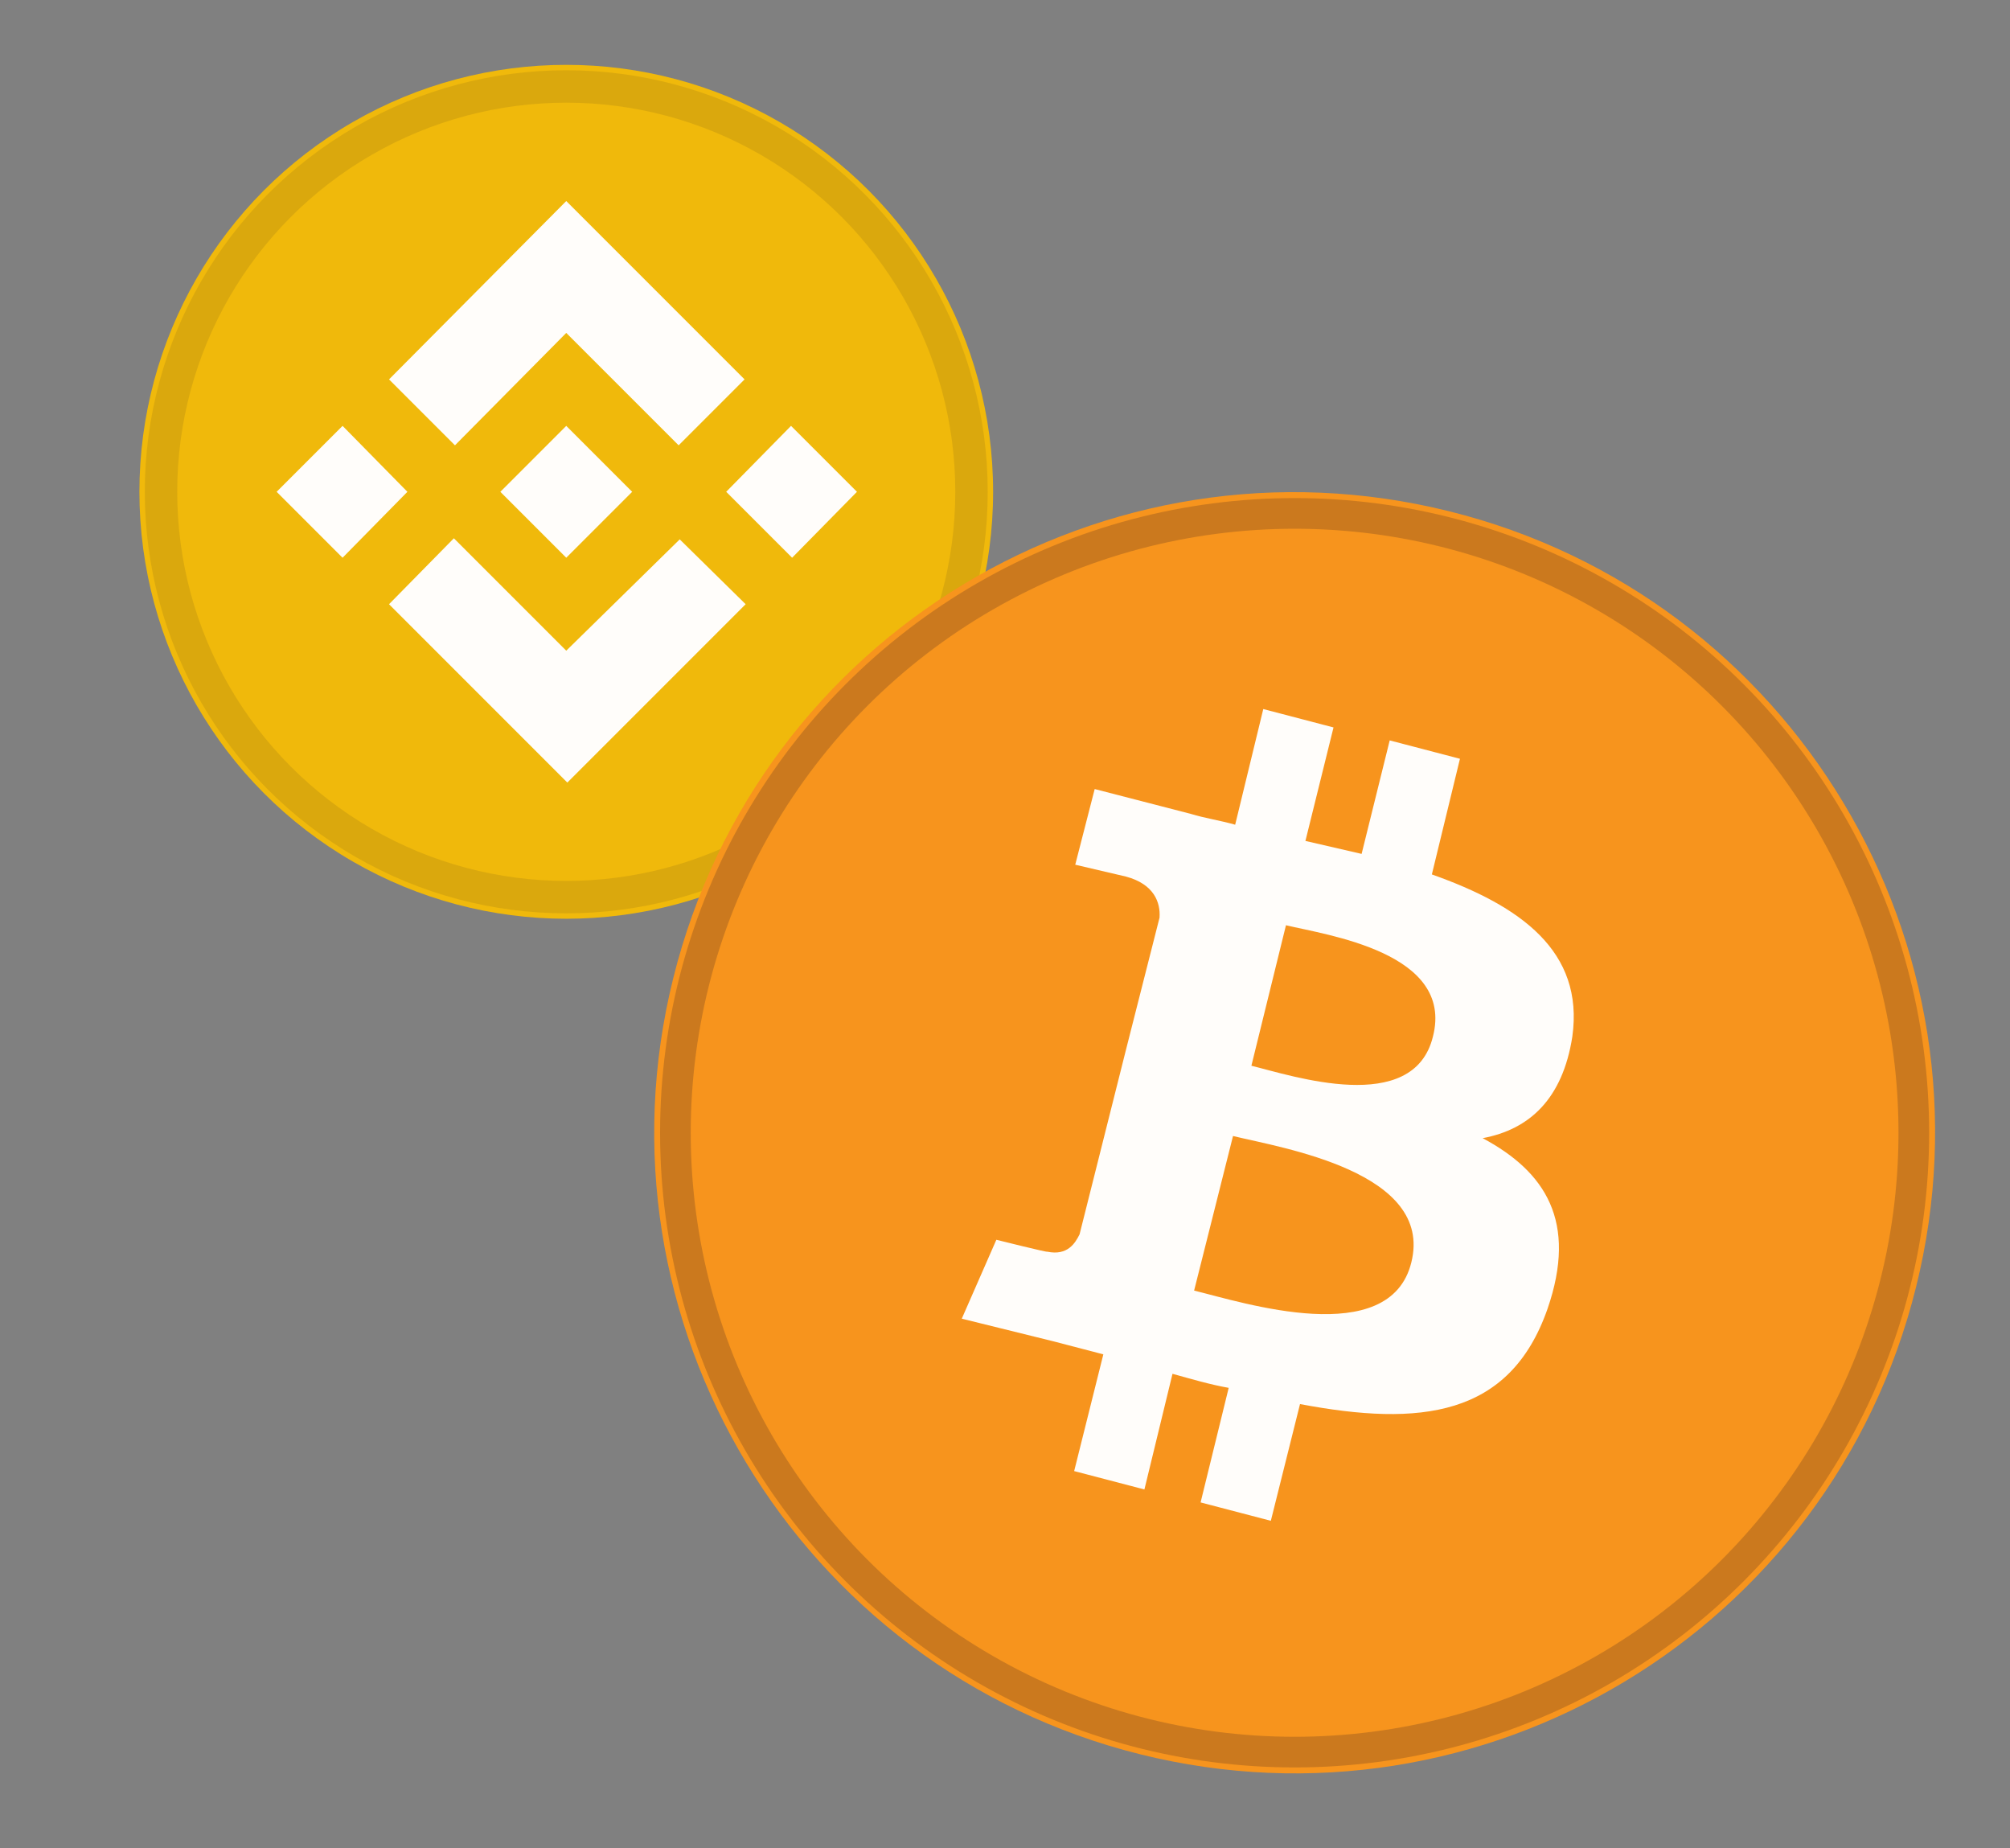 <?xml version="1.0" encoding="utf-8"?>
<!-- Generator: Adobe Illustrator 24.2.3, SVG Export Plug-In . SVG Version: 6.00 Build 0)  -->
<svg version="1.1" id="Шар_1" xmlns:v="https://vecta.io/nano"
	 xmlns="http://www.w3.org/2000/svg" xmlns:xlink="http://www.w3.org/1999/xlink" x="0px" y="0px" viewBox="0 0 186 171"
	 style="enable-background:new 0 0 186 171;" xml:space="preserve">
<rect x="0" y="0" width="186" height="171" fill="#808080" stroke="none"/>
<style type="text/css">
	.st0{fill:#F0B90B;}
	.st1{fill:#FFFDFA;}
	.st2{opacity:0.1;fill:none;stroke:#191326;stroke-width:3;enable-background:new    ;}
	.st3{fill:#F7941D;}
	.st4{opacity:0.2;fill:none;stroke:#191326;stroke-width:2.837;enable-background:new    ;}
</style>
<circle class="st0" cx="52.4" cy="45.5" r="39.5"/>
<path class="st1" d="M37.7,45.5l-6,6.1l-6.1-6.1l6.1-6.1L37.7,45.5z M52.4,30.8l10.4,10.4l6.1-6.1L58.5,24.7l-6.1-6.1L36,35.1
	l6.1,6.1L52.4,30.8z M73.2,39.4l-6,6.1l6.1,6.1l6-6.1L73.2,39.4z M52.4,60.2L42,49.8l-6,6.1l16.5,16.5l16.5-16.5l-6.1-6L52.4,60.2z
	 M52.4,51.6l6.1-6.1l-6.1-6.1l-6.1,6.1L52.4,51.6z"/>
<circle class="st2" cx="52.4" cy="45.5" r="37.5"/>
<path class="st3" d="M177.3,119.1c-7.9,31.8-40.1,51.1-71.8,43.2c-31.7-7.9-51.1-40.1-43.2-71.8c7.9-31.8,40-51.1,71.8-43.2
	C165.9,55.2,185.2,87.4,177.3,119.1L177.3,119.1z"/>
<path class="st1" d="M145.5,95.9c1.1-7.9-4.8-12.1-13-15l2.6-10.7l-6.5-1.7L126,79l-5.2-1.2l2.6-10.5l-6.5-1.7l-2.6,10.7
	c-1.4-0.4-2.8-0.6-4.1-1l-8.9-2.3L99.5,80l4.7,1.1c2.6,0.7,3.2,2.4,3.1,3.8l-3.1,12.2c0.2,0.1,0.4,0.1,0.7,0.2
	c-0.2-0.1-0.4-0.1-0.7-0.2l-4.3,17.1c-0.4,0.8-1.1,2-3,1.6c0.1,0.1-4.7-1.1-4.7-1.1L89,122l8.5,2.1l4.6,1.2l-2.7,10.8l6.5,1.7
	l2.6-10.7c1.8,0.5,3.5,1,5.2,1.3l-2.6,10.6l6.5,1.7l2.7-10.8c11.1,2.1,19.4,1.2,22.9-8.8c2.8-8.1-0.2-12.7-6-15.8
	C141.5,104.5,144.6,101.7,145.5,95.9L145.5,95.9z M130.6,116.8c-2,8.1-15.6,3.7-20.1,2.6l3.6-14.3
	C118.6,106.2,132.7,108.4,130.6,116.8z M132.6,95.9c-1.8,7.4-13.1,3.6-16.8,2.7l3.2-13C122.7,86.5,134.6,88.1,132.6,95.9z"/>
<circle class="st4" cx="119.8" cy="104.8" r="57.3"/>
</svg>

